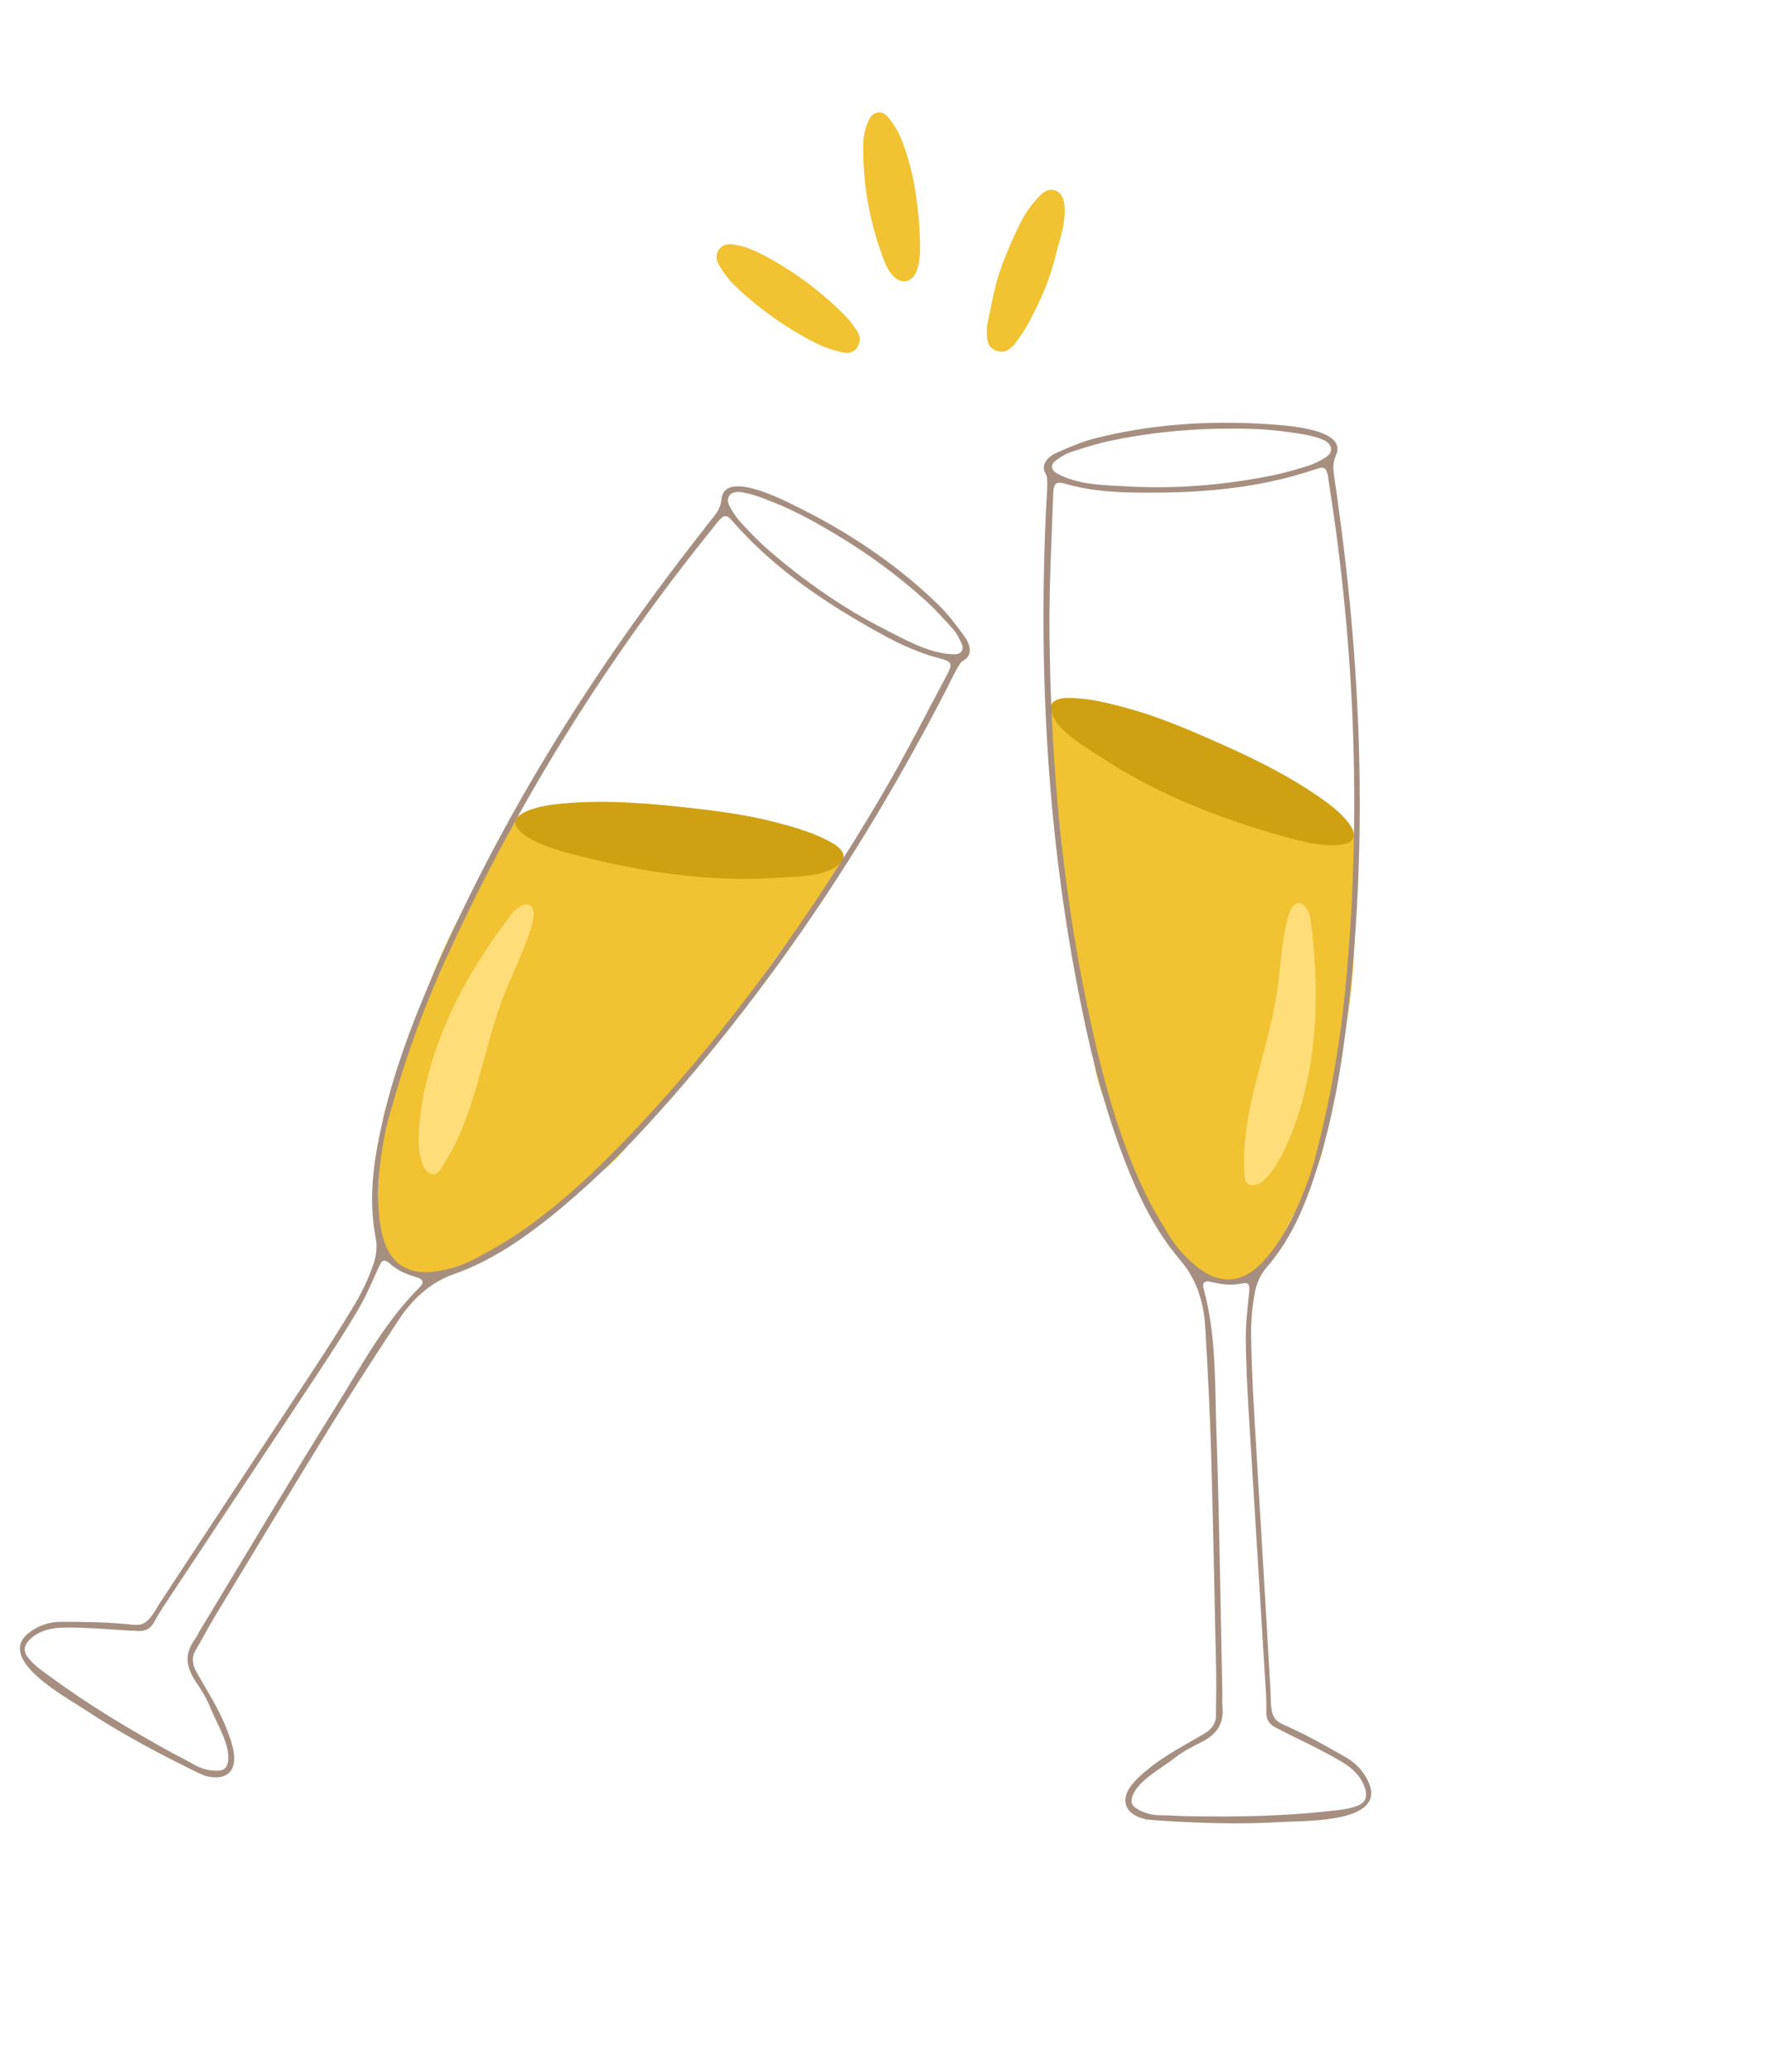 <svg width="219" height="257" viewBox="0 0 219 257" fill="none" xmlns="http://www.w3.org/2000/svg">
<g id="Group">
<g id="Group_2">
<path id="Vector" d="M63.741 101.662C66.07 103.333 67.605 104.457 69.964 105.165C78.995 107.873 88.197 109.095 97.629 108.436C98.882 108.346 100.114 108.054 101.365 107.859C102.063 107.742 104.514 106.184 104.514 106.184C104.936 106.873 103.313 109.761 102.859 110.323C102.031 111.375 101.199 112.442 100.381 113.513C98.843 115.513 97.218 117.445 95.768 119.514C91.63 125.446 87.316 131.239 82.384 136.564C80.505 138.594 78.99 140.965 77.121 143.013C75.096 145.248 73.597 145.969 71.38 148.015C70.474 148.849 68.647 150.909 67.498 151.405C66.158 151.987 65.032 152.793 63.876 153.652C61.925 155.101 62.229 154.758 60.154 155.992C56.67 158.063 52.491 159.22 48.972 157.063C48.698 156.898 48.436 156.631 48.284 156.347C46.944 153.818 46.727 150.832 46.927 147.82C47.195 143.932 46.85 140.577 48.032 136.903C49.72 131.62 51.593 126.386 53.586 121.215C55.953 115.097 59.323 109.43 62.474 103.674C62.842 102.923 63.257 102.336 63.741 101.662Z" fill="#F1C231"/>
</g>
<g id="Group_3">
<path id="Vector_2" d="M53.008 133.791C54.891 126.254 58.824 119.448 63.513 113.33C64.12 112.536 65.838 111.389 66.194 113.062C66.29 113.497 66.187 113.94 66.087 114.368C65.341 117.325 63.901 120.034 62.752 122.852C59.815 130.077 59.161 138.459 54.682 144.982C54.435 145.341 54.09 145.719 53.669 145.652C51.769 145.325 51.894 141.231 52.002 139.925C52.153 137.886 52.494 135.823 53.008 133.791Z" fill="#FFDE79"/>
</g>
<g id="Group_4">
<path id="Vector_3" d="M96.386 102.033C98.74 102.649 101.329 103.403 103.434 104.665C103.983 104.995 104.673 105.589 104.684 106.229C104.696 106.809 104.097 107.286 103.605 107.594C101.636 108.827 98.317 108.757 96.078 108.9C93.27 109.074 90.455 109.047 87.657 108.844C82.15 108.446 76.684 107.436 71.354 106.038C69.354 105.518 67.234 104.935 65.454 103.82C63.934 102.867 62.938 101.599 65.509 100.558C66.887 100.001 68.43 99.793 69.922 99.661C75.344 99.187 80.683 99.647 86.056 100.267C89.533 100.652 93.027 101.148 96.386 102.033Z" fill="#CFA012"/>
</g>
<g id="Group_5">
<path id="Vector_4" d="M25.324 220.236C25.066 220.121 24.604 219.921 24.149 219.693C19.481 217.41 14.875 214.947 10.533 212.069C8.125 210.468 -0.927 205.63 3.835 202.354C4.972 201.566 6.262 201.168 7.641 201.174C10.492 201.179 13.368 201.206 16.2 201.51C16.658 201.557 17.13 201.607 17.576 201.469C18.628 201.113 19.255 199.734 19.821 198.869C20.718 197.501 21.616 196.133 22.514 194.765C24.309 192.029 26.118 189.297 27.913 186.562C31.471 181.157 35.042 175.756 38.599 170.352C40.493 167.476 42.362 164.578 44.129 161.607C45.018 160.1 45.757 158.477 46.339 156.812C46.683 155.812 46.835 154.624 46.624 153.596C45.602 148.406 46.452 143.368 47.642 138.361C48.95 132.855 50.898 127.566 53.108 122.377C61.531 102.496 72.818 84.323 86.038 67.32C86.87 66.254 87.674 65.179 88.531 64.134C89.072 63.475 89.435 62.798 89.525 61.897C89.909 58.252 97.107 61.971 98.82 62.825C105.269 65.994 111.383 70.075 116.528 75.111C117.717 76.279 118.732 77.644 119.705 78.997C120.403 79.958 120.732 81.335 119.506 81.948C118.965 82.212 118.022 84.372 117.364 85.638C107.314 105.082 95.274 123.175 80.496 139.366C76.74 143.473 72.775 147.342 68.425 150.834C64.731 153.805 60.85 156.452 56.344 158.037C53.361 159.088 51.169 161.156 49.462 163.734C46.608 168.098 43.754 172.462 41.017 176.902C36.211 184.703 31.467 192.551 26.724 200.4C25.854 201.836 25.089 203.33 24.229 204.784C23.684 205.685 23.998 206.725 24.346 207.349C25.713 209.779 27.235 212.084 28.219 214.699C28.549 215.561 28.858 216.448 28.995 217.35C29.395 219.824 27.952 221.016 25.324 220.236ZM48.404 138.065C47.734 140.283 47.014 143.989 46.921 147.788C46.873 149.611 47.019 151.502 47.455 153.272C48.324 156.768 50.712 158.272 54.252 157.688C55.728 157.447 57.239 157.017 58.559 156.339C60.865 155.151 63.145 153.835 65.261 152.338C70.683 148.465 75.423 143.803 79.949 138.916C91.298 126.631 100.922 113.081 109.373 98.7C112.268 93.786 114.853 88.667 117.537 83.635C118.212 82.36 118.082 82.052 116.677 81.69C114.121 81.036 111.768 79.965 109.478 78.714C102.588 74.926 96.108 70.625 90.883 64.643C90.14 63.791 89.858 63.822 89.097 64.68C88.815 64.999 88.571 65.344 88.316 65.67C75.702 81.317 65.052 98.189 56.505 116.383C53.415 122.929 50.735 129.646 48.404 138.065ZM25.189 219.38C25.734 219.556 26.301 219.648 26.877 219.65C27.179 219.655 27.507 219.622 27.762 219.462C28.053 219.282 28.222 218.933 28.281 218.6C28.478 217.469 28.052 216.172 27.614 215.144C27.132 213.998 26.528 212.911 26.078 211.758C25.641 210.67 24.949 209.574 24.286 208.593C23.01 206.673 22.898 205.11 24.197 203.319C24.488 202.911 24.692 202.435 24.959 202.005C30.535 192.802 36.02 183.545 41.727 174.422C44.92 169.299 47.773 163.918 52.148 159.598C52.621 159.133 52.487 158.672 51.825 158.48C50.601 158.121 49.456 157.693 48.462 156.82C47.663 156.12 47.429 156.255 47.005 157.158C46.201 158.915 45.463 160.705 44.49 162.356C42.923 165.031 41.222 167.641 39.508 170.246C33.434 179.437 27.349 188.611 21.261 197.798C20.52 198.92 19.752 200.034 19.117 201.214C18.687 202.024 18.066 202.359 17.168 202.315C16.088 202.269 14.997 202.204 13.925 202.129C11.766 201.976 9.603 201.836 7.444 201.91C6.017 201.968 4.405 202.492 3.465 203.621C3.197 203.943 3.008 204.363 3.08 204.777C3.114 205.044 3.259 205.295 3.412 205.518C4.107 206.493 5.249 207.27 6.215 207.969C11.029 211.52 16.162 214.564 21.382 217.45C22.256 217.926 23.159 218.35 24.025 218.856C24.391 219.075 24.786 219.242 25.189 219.38ZM115.326 80.615C116.278 80.916 117.252 81.131 118.247 81.155C118.503 81.163 118.776 81.16 119.002 81.054C119.4 80.872 119.547 80.38 119.379 79.987C119.078 79.299 118.752 78.59 118.26 78.048C117.094 76.734 115.897 75.427 114.587 74.257C111.256 71.285 107.653 68.651 103.823 66.35C101.353 64.869 98.82 63.447 96.133 62.378C94.801 61.854 93.29 61.206 91.85 61.033C90.732 60.9 89.931 61.626 90.509 62.752C90.888 63.491 91.367 64.196 91.929 64.817C93.011 65.987 94.111 67.147 95.306 68.18C98.6 71.065 102.14 73.653 105.888 75.916C107.757 77.039 109.706 78.032 111.656 79.025C112.847 79.617 114.057 80.199 115.326 80.615Z" fill="#A68E80"/>
</g>
<g id="Group_6">
<path id="Vector_5" d="M168.238 103.822C165.386 104.104 163.495 104.311 161.097 103.744C151.922 101.574 143.343 98.031 135.504 92.744C134.463 92.04 133.543 91.171 132.557 90.376C132.01 89.926 130.667 87.351 130.667 87.351C129.956 87.737 129.918 91.05 130.031 91.763C130.222 93.089 130.409 94.429 130.582 95.765C130.913 98.266 131.355 100.752 131.576 103.269C132.194 110.475 133.033 117.649 134.642 124.726C135.254 127.424 135.381 130.235 135.976 132.943C136.612 135.891 137.549 137.265 138.446 140.145C138.814 141.321 139.366 144.018 140.113 145.022C140.983 146.196 141.555 147.457 142.126 148.779C143.092 151.01 143 150.56 144.18 152.667C146.161 156.202 149.202 159.293 153.328 159.185C153.648 159.179 154.009 159.079 154.282 158.909C156.707 157.389 158.388 154.911 159.72 152.203C161.433 148.702 163.409 145.969 164.223 142.196C165.402 136.777 166.397 131.308 167.257 125.833C168.265 119.351 168.181 112.758 168.33 106.198C168.387 105.363 168.321 104.648 168.238 103.822Z" fill="#F1C231"/>
</g>
<g id="Group_7">
<path id="Vector_6" d="M161.473 136.999C163.611 129.53 163.608 121.669 162.606 114.026C162.477 113.036 161.563 111.182 160.418 112.454C160.117 112.783 159.986 113.218 159.858 113.639C159.026 116.572 158.918 119.638 158.504 122.653C157.436 130.378 153.81 137.965 154.427 145.853C154.463 146.288 154.572 146.787 154.971 146.94C156.78 147.607 158.718 143.999 159.278 142.814C160.166 140.973 160.899 139.03 161.473 136.999Z" fill="#FFDE79"/>
</g>
<g id="Group_8">
<path id="Vector_7" d="M139.782 87.821C137.436 87.177 134.816 86.536 132.362 86.576C131.722 86.587 130.827 86.757 130.498 87.306C130.198 87.802 130.477 88.514 130.75 89.027C131.838 91.079 134.748 92.678 136.615 93.922C138.96 95.476 141.411 96.861 143.936 98.083C148.905 100.492 154.143 102.351 159.458 103.805C161.45 104.354 163.578 104.909 165.677 104.834C167.469 104.768 168.966 104.168 167.26 101.981C166.345 100.81 165.113 99.858 163.887 98.999C159.428 95.877 154.574 93.605 149.612 91.456C146.411 90.037 143.134 88.734 139.782 87.821Z" fill="#CFA012"/>
</g>
<g id="Group_9">
<path id="Vector_8" d="M140.466 221.348C141.036 220.636 141.747 220.022 142.464 219.44C144.62 217.681 147.094 216.432 149.493 215.012C150.103 214.659 150.894 213.915 150.877 212.848C150.855 211.174 150.944 209.483 150.908 207.804C150.71 198.632 150.537 189.481 150.279 180.308C150.129 175.094 149.854 169.891 149.55 164.682C149.375 161.6 148.509 158.713 146.438 156.306C143.332 152.667 141.28 148.43 139.577 144.029C137.567 138.847 136.057 133.496 134.858 128.061C130.141 106.647 128.774 84.962 129.793 63.097C129.856 61.672 130.119 59.33 129.783 58.831C129.027 57.687 130.001 56.658 131.086 56.175C132.619 55.494 134.166 54.816 135.78 54.399C142.754 52.61 150.089 52.133 157.259 52.613C159.166 52.744 167.258 53.122 165.773 56.457C165.4 57.282 165.391 58.054 165.515 58.891C165.72 60.221 165.893 61.557 166.081 62.897C169.024 84.246 169.713 105.628 167.071 127.042C166.376 132.637 165.429 138.21 163.813 143.619C162.339 148.55 160.552 153.351 157.076 157.321C156.394 158.109 155.913 159.225 155.715 160.249C155.391 161.968 155.215 163.756 155.232 165.506C155.281 168.948 155.446 172.407 155.648 175.844C156.026 182.303 156.419 188.766 156.797 195.225C156.998 198.496 157.185 201.763 157.372 205.03C157.465 206.663 157.559 208.296 157.652 209.93C157.709 210.962 157.563 212.47 158.296 213.304C158.599 213.643 159.048 213.839 159.468 214.027C162.072 215.181 164.576 216.595 167.048 218.016C168.231 218.697 169.149 219.687 169.754 220.941C172.24 226.159 161.996 225.827 159.095 226.006C153.896 226.327 148.676 226.158 143.491 225.8C142.984 225.77 142.483 225.712 142.203 225.683C139.557 225.08 138.908 223.313 140.466 221.348ZM167.161 120.193C168.856 100.163 168.068 80.226 164.968 60.368C164.896 59.955 164.857 59.534 164.786 59.121C164.56 57.983 164.328 57.83 163.259 58.196C155.742 60.764 147.966 61.245 140.119 61.084C137.511 61.023 134.919 60.783 132.397 60.062C130.999 59.672 130.732 59.874 130.68 61.317C130.484 67.03 130.167 72.742 130.217 78.445C130.36 95.128 131.919 111.676 135.591 127.985C137.053 134.476 138.826 140.884 141.6 146.953C142.68 149.321 143.986 151.583 145.404 153.768C146.207 155.016 147.301 156.143 148.459 157.091C151.232 159.366 154.053 159.257 156.554 156.665C157.817 155.35 158.888 153.786 159.758 152.183C161.563 148.843 162.811 145.262 163.336 143.02C165.511 134.56 166.549 127.403 167.161 120.193ZM144.053 225.177C145.056 225.172 146.05 225.257 147.045 225.28C153.023 225.395 158.975 225.321 164.92 224.653C166.11 224.517 167.47 224.426 168.573 223.933C168.817 223.816 169.068 223.671 169.231 223.457C169.486 223.13 169.547 222.676 169.476 222.263C169.212 220.811 168.096 219.541 166.885 218.792C165.052 217.648 163.092 216.698 161.163 215.741C160.183 215.266 159.22 214.781 158.262 214.281C157.476 213.873 157.091 213.269 157.124 212.353C157.165 211.013 157.07 209.668 156.975 208.322C156.311 197.325 155.614 186.335 154.949 175.338C154.763 172.239 154.595 169.129 154.58 166.014C154.562 164.097 154.822 162.164 155 160.255C155.084 159.261 154.95 159.027 153.908 159.234C152.624 159.496 151.404 159.291 150.165 158.989C149.496 158.825 149.149 159.157 149.327 159.796C150.959 165.711 150.721 171.808 150.939 177.845C151.306 188.595 151.441 199.359 151.669 210.117C151.686 210.622 151.624 211.137 151.672 211.635C151.888 213.832 151.023 215.133 148.958 216.158C147.908 216.681 146.746 217.28 145.823 218.004C144.858 218.777 143.777 219.413 142.801 220.168C141.908 220.839 140.89 221.75 140.495 222.827C140.375 223.16 140.351 223.532 140.513 223.834C140.655 224.099 140.922 224.292 141.186 224.439C141.686 224.725 142.223 224.929 142.782 225.049C143.186 225.127 143.612 225.18 144.053 225.177ZM138.053 60.242C140.238 60.358 142.422 60.472 144.602 60.434C148.976 60.362 153.34 59.877 157.635 59.025C159.19 58.714 160.733 58.278 162.241 57.802C163.035 57.559 163.806 57.174 164.503 56.723C165.567 56.037 165.25 55.012 164.201 54.564C162.881 53.998 161.239 53.785 159.82 53.587C156.958 53.169 154.054 53.135 151.174 53.182C146.721 53.264 142.269 53.74 137.899 54.648C136.179 55.006 134.488 55.539 132.822 56.094C132.122 56.331 131.471 56.779 130.884 57.214C130.542 57.471 130.423 57.97 130.677 58.327C130.833 58.535 131.055 58.671 131.28 58.792C132.154 59.269 133.105 59.569 134.079 59.785C135.397 60.077 136.739 60.163 138.053 60.242Z" fill="#A68E80"/>
</g>
<g id="Group_10">
<path id="Vector_9" d="M131.099 31.204C130.433 34.257 129.201 37.098 127.736 39.847C127.27 40.738 126.712 41.575 126.115 42.386C125.493 43.236 124.695 43.948 123.562 43.477C122.425 43.021 122.429 41.93 122.442 40.917C122.45 40.661 122.458 40.405 122.522 40.164C122.98 38.117 123.282 36.028 123.934 34.048C124.664 31.831 125.611 29.657 126.659 27.556C127.281 26.311 128.162 25.121 129.17 24.132C130.363 22.965 131.849 23.59 132.052 25.268C132.158 26.177 132.089 27.114 131.938 28.015C131.735 29.113 131.38 30.156 131.099 31.204Z" fill="#F1C231"/>
<path id="Vector_10" d="M114.002 32.662C113.843 33.256 113.811 33.43 113.756 33.582C113.157 35.136 111.689 35.349 110.634 34.02C110.272 33.559 109.971 33.038 109.767 32.498C107.917 27.738 107.012 22.792 107.119 17.692C107.135 16.725 107.426 15.696 107.846 14.807C108.307 13.823 109.448 13.643 110.148 14.483C110.884 15.363 111.513 16.412 111.925 17.478C113.183 20.713 113.755 24.128 114.031 27.571C114.125 28.749 114.158 29.927 114.164 31.096C114.152 31.761 114.031 32.442 114.002 32.662Z" fill="#F1C231"/>
<path id="Vector_11" d="M92.534 30.672C92.915 30.835 93.559 31.038 94.158 31.351C98.074 33.325 101.576 35.887 104.691 38.983C105.279 39.565 105.797 40.235 106.266 40.922C106.713 41.573 106.847 42.322 106.394 43.05C105.919 43.803 105.139 43.882 104.388 43.681C103.426 43.423 102.435 43.158 101.55 42.724C97.707 40.814 94.225 38.348 91.121 35.377C90.516 34.805 90.016 34.125 89.551 33.424C89.031 32.647 88.551 31.775 89.259 30.888C89.859 30.123 90.739 30.237 91.582 30.433C91.798 30.475 92.038 30.54 92.534 30.672Z" fill="#F1C231"/>
</g>
</g>
</svg>

